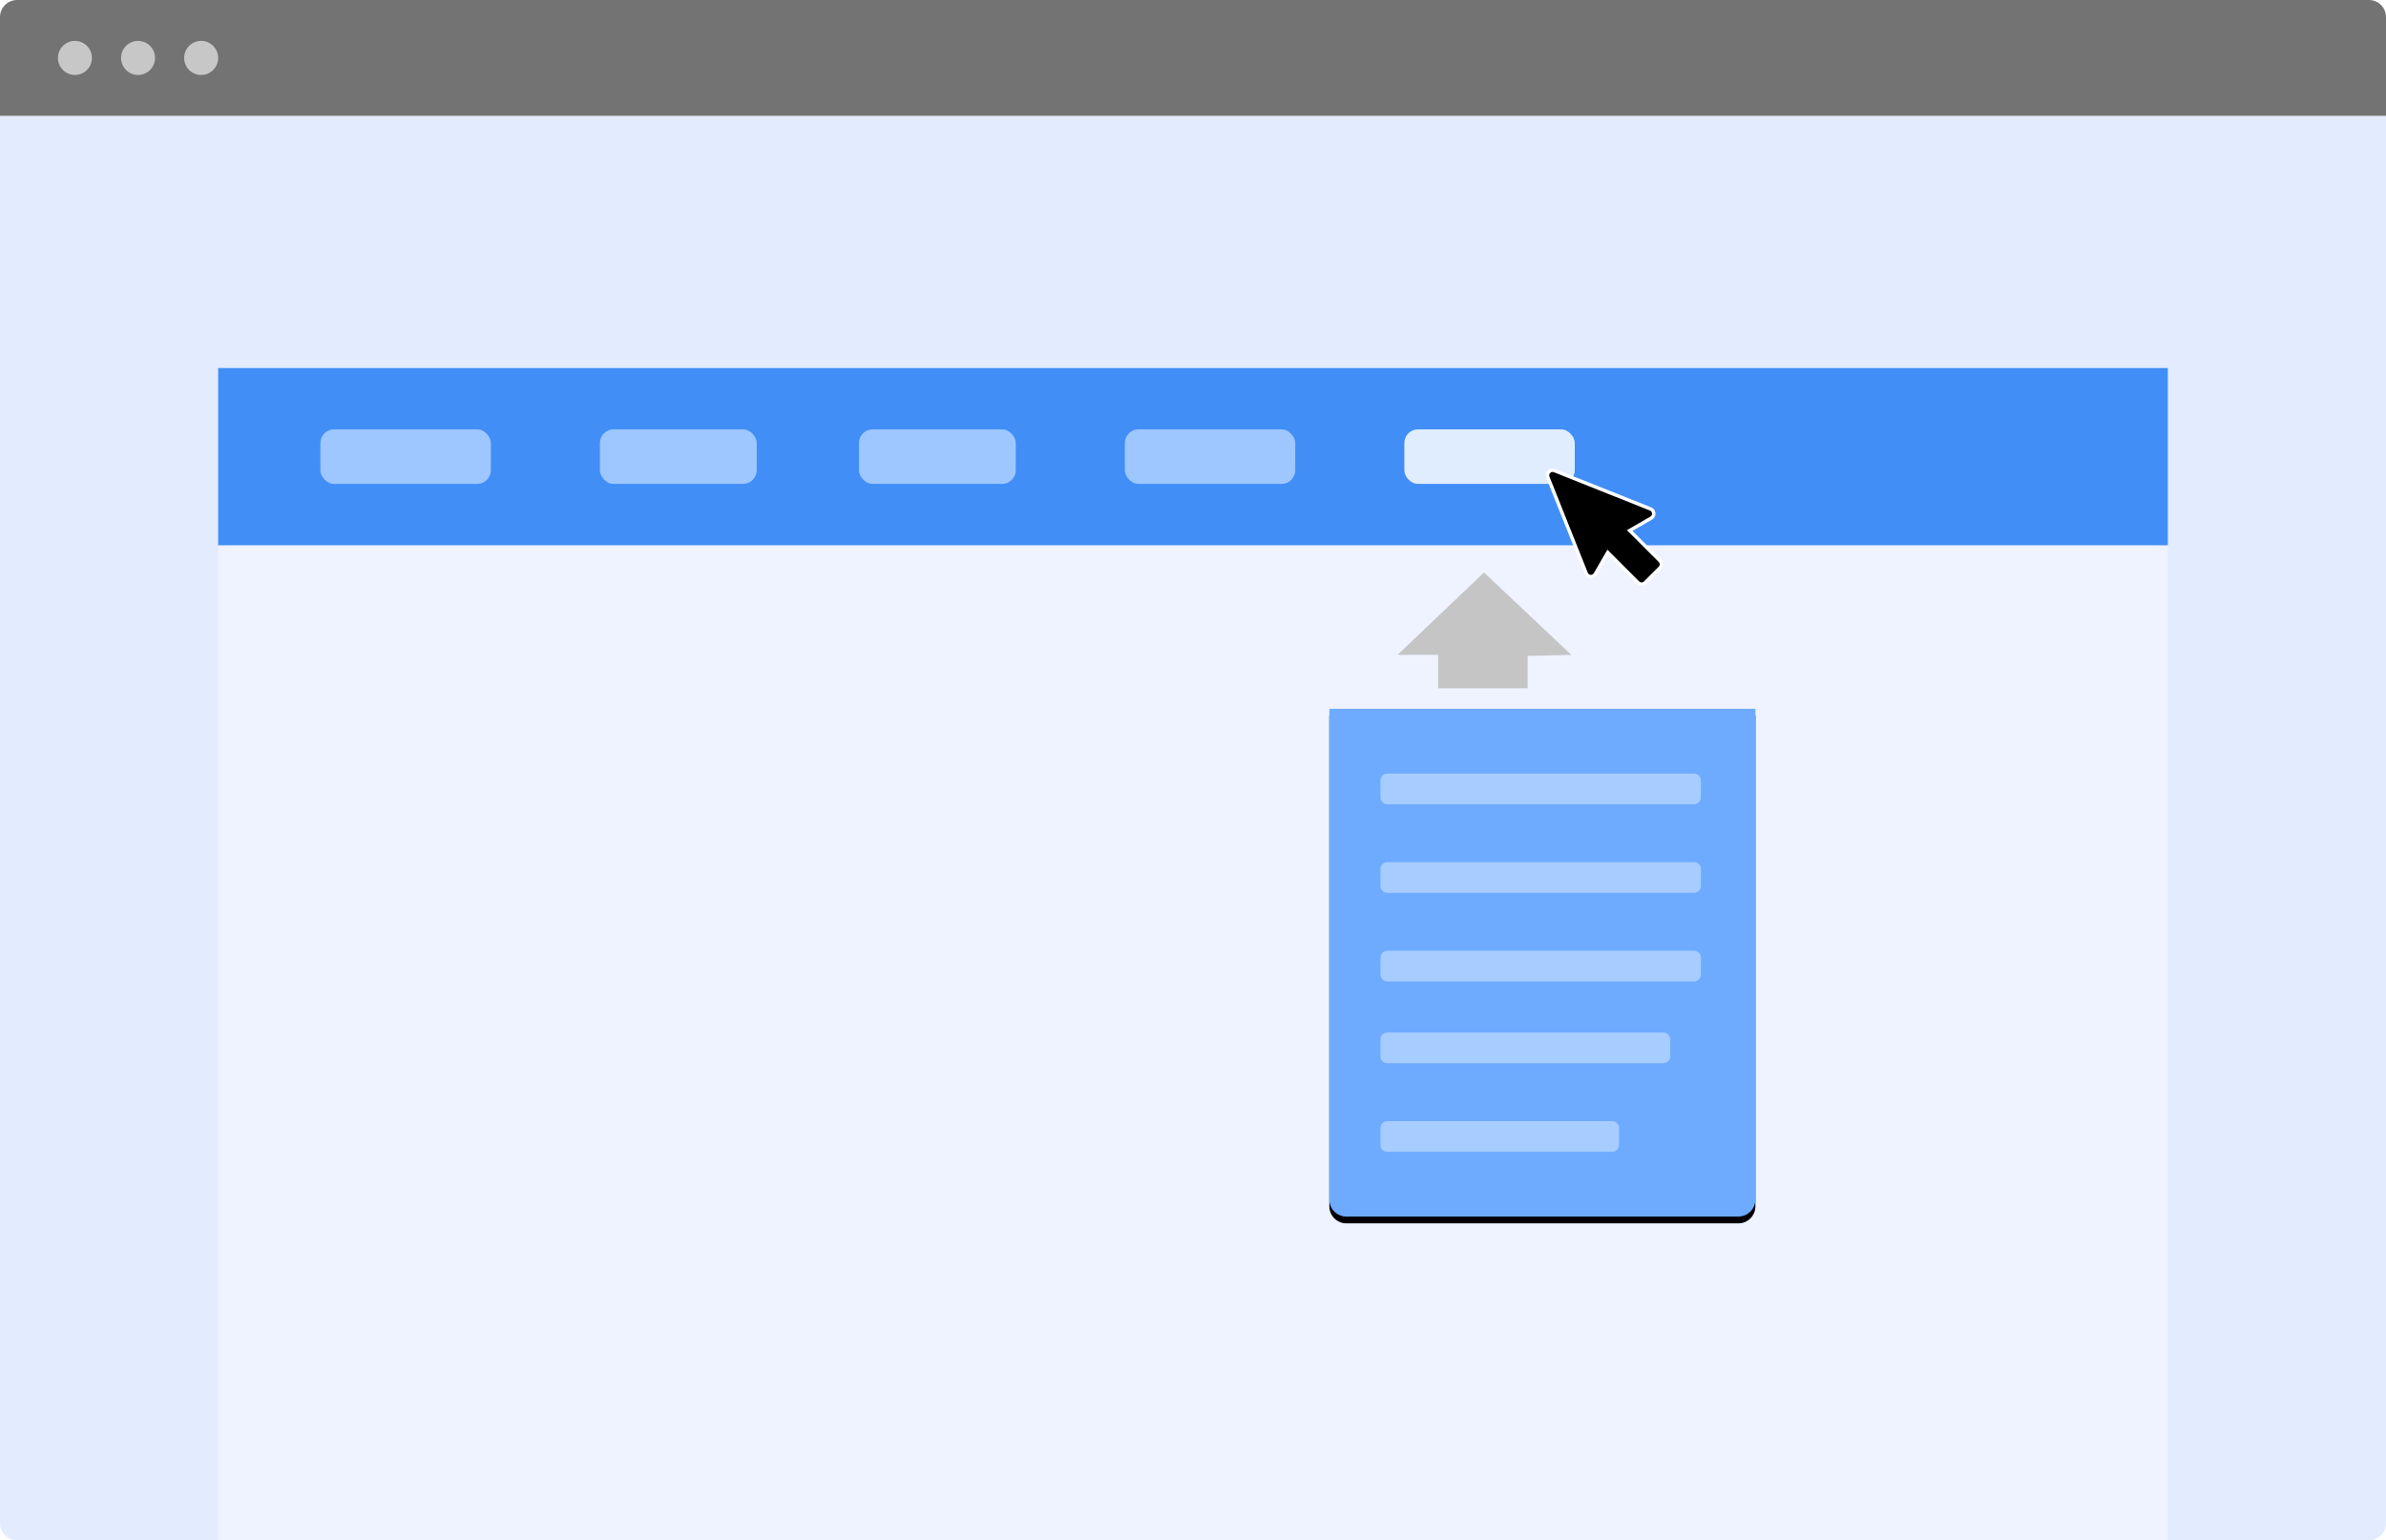 <?xml version="1.0" encoding="UTF-8"?>
<svg width="700px" height="452px" viewBox="0 0 700 452" version="1.1" xmlns="http://www.w3.org/2000/svg" xmlns:xlink="http://www.w3.org/1999/xlink">
    <!-- Generator: Sketch 59.1 (86144) - https://sketch.com -->
    <title>animation-lg</title>
    <desc>Created with Sketch.</desc>
    <defs>
        <path d="M0,0 L125,0 L125,144 C125,146.761 122.761,149 120,149 L5,149 C2.239,149 3.38176876e-16,146.761 0,144 L0,0 L0,0 Z" id="path-1"></path>
        <filter x="-9.2%" y="-6.4%" width="118.4%" height="115.4%" filterUnits="objectBoundingBox" id="filter-2">
            <feOffset dx="0" dy="2" in="SourceAlpha" result="shadowOffsetOuter1"></feOffset>
            <feGaussianBlur stdDeviation="3.5" in="shadowOffsetOuter1" result="shadowBlurOuter1"></feGaussianBlur>
            <feColorMatrix values="0 0 0 0 0.529   0 0 0 0 0.584   0 0 0 0 0.72  0 0 0 0.099 0" type="matrix" in="shadowBlurOuter1"></feColorMatrix>
        </filter>
    </defs>
    <g id="Page-1" stroke="none" stroke-width="1" fill="none" fill-rule="evenodd">
        <g id="animation-lg">
            <path d="M0,34 L700,34 L700,447 C700,449.761 697.761,452 695,452 L5,452 C2.239,452 3.38176876e-16,449.761 0,447 L0,34 L0,34 Z" id="Rectangle-4" fill="#E3EBFF"></path>
            <rect id="Rectangle" fill="#EEF3FF" x="64" y="160" width="572" height="292"></rect>
            <polygon id="Rectangle" fill="#C5C5C5" points="410 192.181 435.381 168 461 192.181 448.174 192.476 448.174 202 421.923 202 421.923 192.181"></polygon>
            <path d="M5,0 L695,0 C697.761,-5.07265313e-16 700,2.239 700,5 L700,34 L700,34 L0,34 L0,5 C-3.38176876e-16,2.239 2.239,5.07265313e-16 5,0 Z" id="Rectangle" fill="#737373"></path>
            <g id="Group-5" transform="translate(17, 12)" fill="#C7C7C7">
                <path d="M4.985,0 C7.738,0 9.97,2.239 9.97,5 C9.97,7.761 7.738,10 4.985,10 C2.232,10 0,7.761 0,5 C0,2.239 2.232,0 4.985,0 Z M23.5,0 C26.253,0 28.485,2.239 28.485,5 C28.485,7.761 26.253,10 23.5,10 C20.747,10 18.515,7.761 18.515,5 C18.515,2.239 20.747,0 23.5,0 Z M42.015,0 C44.768,0 47,2.239 47,5 C47,7.761 44.768,10 42.015,10 C39.262,10 37.03,7.761 37.03,5 C37.03,2.239 39.262,0 42.015,0 Z" id="Combined-Shape"></path>
            </g>
            <g id="Group-3" transform="translate(64, 108)">
                <rect id="Rectangle-3" fill="#428EF7" x="0" y="0" width="572" height="52"></rect>
                <g id="Group-9" transform="translate(30, 18)">
                    <rect id="Rectangle-6-Copy-2" fill="#9EC7FF" x="82" y="0" width="46" height="16" rx="4"></rect>
                    <rect id="Rectangle-6-Copy-4" fill="#9EC7FF" x="236" y="0" width="50" height="16" rx="4"></rect>
                    <rect id="Rectangle-6-Copy" fill="#9EC7FF" x="0" y="0" width="50" height="16" rx="4"></rect>
                    <rect id="Rectangle-6-Copy-3" fill="#9EC7FF" x="158" y="0" width="46" height="16" rx="4"></rect>
                    <rect id="Rectangle-6-Copy-5" fill="#E0EDFF" x="318" y="0" width="50" height="16" rx="4"></rect>
                    <path d="M392.98,38.55 L384.115,29.684 L390.44,26.031 C390.934,25.745 391.221,25.203 391.18,24.634 C391.139,24.064 390.777,23.568 390.246,23.357 L362.042,12.106 C361.489,11.885 360.858,12.015 360.437,12.436 C360.015,12.858 359.885,13.489 360.106,14.042 L371.355,42.25 C371.567,42.78 372.062,43.143 372.632,43.184 C373.201,43.225 373.744,42.937 374.029,42.443 L377.682,36.118 L386.547,44.984 C386.827,45.263 387.206,45.42 387.601,45.42 C387.996,45.42 388.375,45.263 388.654,44.984 L392.981,40.657 C393.562,40.075 393.562,39.132 392.98,38.55 Z" id="Path" stroke="#FFFFFF" fill="#000000" fill-rule="nonzero"></path>
                </g>
            </g>
            <g id="Group-6" transform="translate(390, 208)">
                <g id="Group-7">
                    <g id="Group-2">
                        <g id="Rectangle-7">
                            <use fill="black" fill-opacity="1" filter="url(#filter-2)" xlink:href="#path-1"></use>
                            <use fill="#6EABFF" fill-rule="evenodd" xlink:href="#path-1"></use>
                        </g>
                        <path d="M83,121 C84.105,121 85,121.895 85,123 L85,128 C85,129.105 84.105,130 83,130 L17,130 C15.895,130 15,129.105 15,128 L15,123 C15,121.895 15.895,121 17,121 L83,121 Z M98,95 C99.105,95 100,95.895 100,97 L100,102 C100,103.105 99.105,104 98,104 L17,104 C15.895,104 15,103.105 15,102 L15,97 C15,95.895 15.895,95 17,95 L98,95 Z M107,71 C108.105,71 109,71.895 109,73 L109,78 C109,79.105 108.105,80 107,80 L17,80 C15.895,80 15,79.105 15,78 L15,73 C15,71.895 15.895,71 17,71 L107,71 Z M107,45 C108.105,45 109,45.895 109,47 L109,52 C109,53.105 108.105,54 107,54 L17,54 C15.895,54 15,53.105 15,52 L15,47 C15,45.895 15.895,45 17,45 L107,45 Z M107,19 C108.105,19 109,19.895 109,21 L109,26 C109,27.105 108.105,28 107,28 L17,28 C15.895,28 15,27.105 15,26 L15,21 C15,19.895 15.895,19 17,19 L107,19 Z" id="Combined-Shape" fill="#D5E7FF" opacity="0.553"></path>
                    </g>
                </g>
            </g>
        </g>
    </g>
</svg>